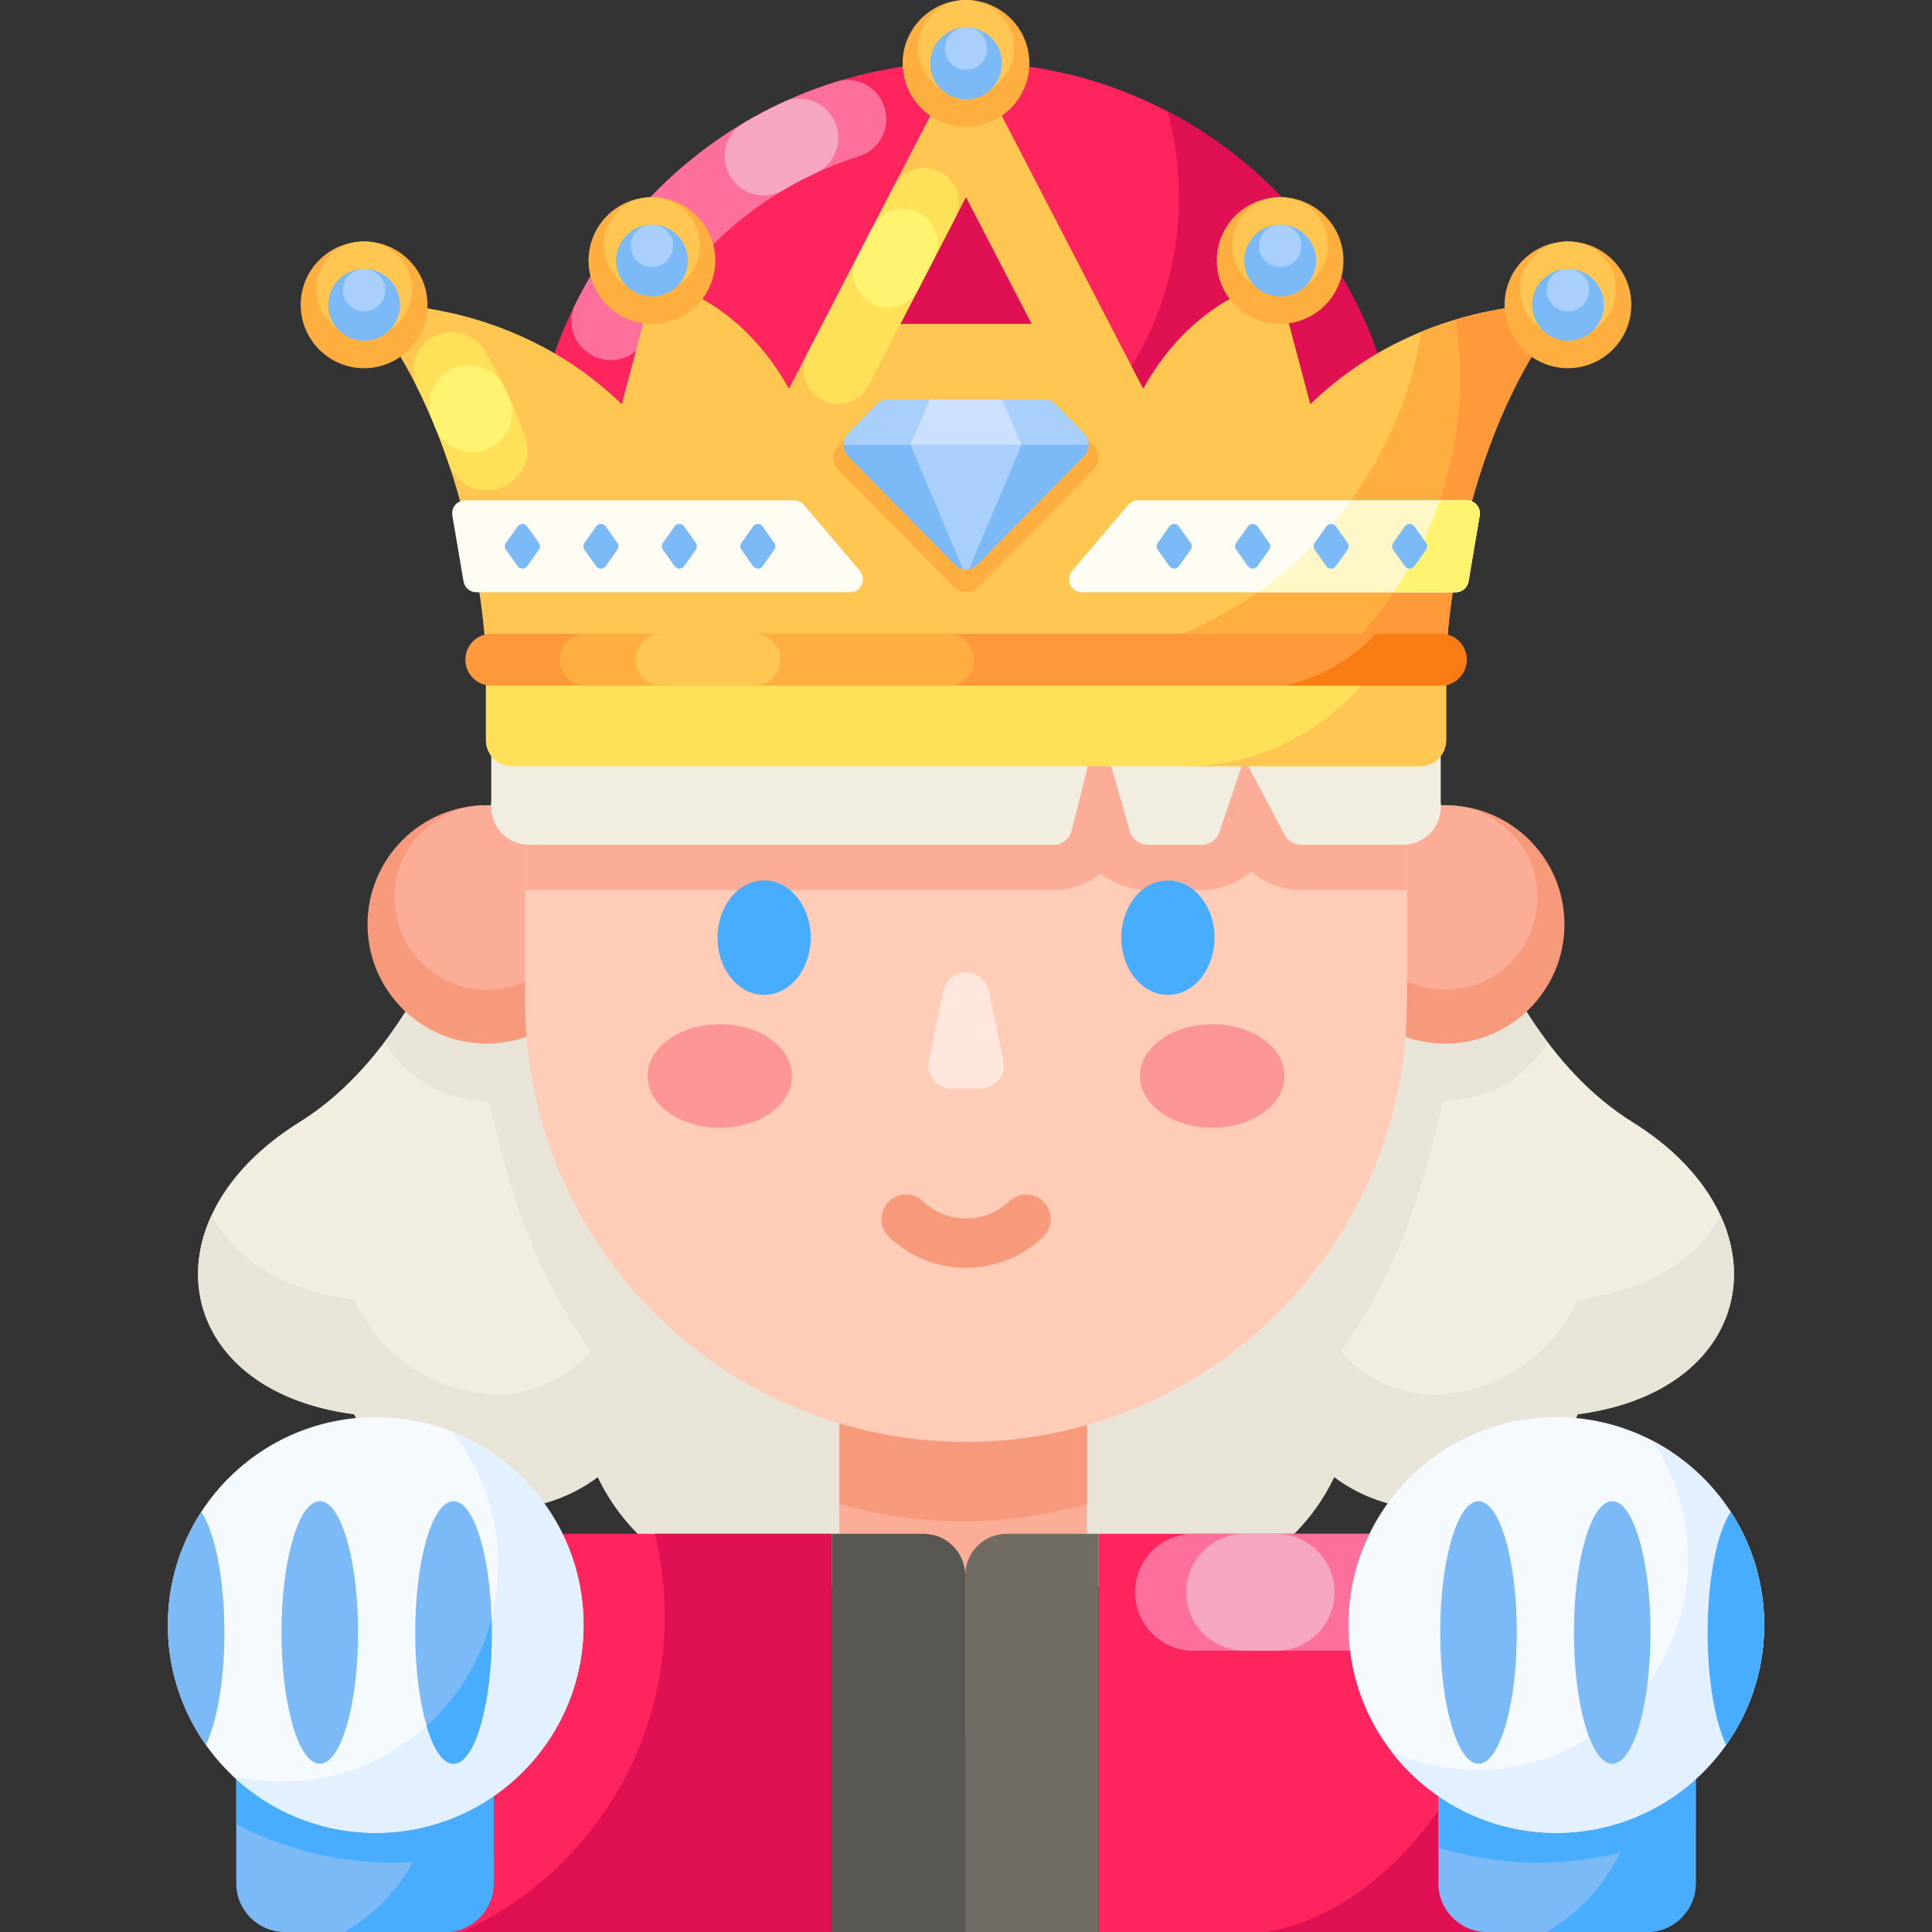 <svg id="Capa_1" enable-background="new 0 0 512 512" height="512" viewBox="0 0 512 512" width="512" xmlns="http://www.w3.org/2000/svg"><rect x="0" y="0" width="512" height="512" fill="#333333" stroke="none"/><g><path d="m432.624 297.358c-44.477-27.638-55.364-105.858-55.364-105.858h-242.52s-10.887 78.22-55.365 105.858c-41.366 25.704-33.839 71.181 14.487 77.42 6.73 14.817 21.646 25.126 38.98 25.126 9.592 0 18.447-3.156 25.584-8.485 8.662 18.266 27.264 30.901 48.823 30.901 21.508 0 40.065-12.578 48.749-30.776 8.684 18.198 27.241 30.776 48.749 30.776 21.559 0 40.162-12.635 48.823-30.901 7.137 5.329 15.992 8.485 25.584 8.485 17.334 0 32.25-10.31 38.98-25.126 48.329-6.239 55.856-51.716 14.49-77.42z" fill="#f1eee0"/><path d="m410.15 276.22c-5.52 9.23-15.61 15.41-27.14 15.41-3.69 0-10.14 111.52-123.9 111.52-2.071 0-4.154 0-6.22 0-113.76 0-120.21-111.52-123.9-111.52-11.53 0-21.62-6.18-27.14-15.41 25.85-34.18 32.89-84.72 32.89-84.72h242.52s7.04 50.54 32.89 84.72z" fill="#e8e4d8"/><path d="m418.14 374.78c-6.73 14.81-21.65 25.12-38.98 25.12-9.6 0-18.45-3.15-25.59-8.48-8.66 18.27-27.26 30.9-48.82 30.9-21.51 0-40.07-12.58-48.75-30.78-8.68 18.2-27.24 30.78-48.75 30.78-21.56 0-40.16-12.63-48.82-30.9-7.14 5.33-15.99 8.48-25.59 8.48-17.33 0-32.25-10.31-38.98-25.12-34.91-4.51-48.53-29.5-37.79-52.72 5.79 11.19 18.56 19.89 37.79 22.37 6.73 14.81 21.65 25.12 38.98 25.12 9.6 0 21.81-6.51 25.59-14.48 8.66 18.27 27.26 33.9 48.82 33.9 21.51 0 40.07-12.58 48.75-30.78 8.68 18.2 27.24 30.78 48.75 30.78 21.56 0 40.16-15.63 48.82-33.9 3.777 8.292 15.99 14.48 25.59 14.48 17.33 0 32.25-10.31 38.98-25.12 19.23-2.48 32-11.18 37.79-22.37 10.74 23.22-2.88 48.21-37.79 52.72z" fill="#e8e4d8"/><g><g><g><g><g><circle cx="383.012" cy="244.975" fill="#f79a7c" r="31.585"/><circle cx="383.012" cy="237.838" fill="#fcad97" r="24.448"/></g><g><circle cx="128.988" cy="244.975" fill="#f79a7c" r="31.585"/><circle cx="128.988" cy="237.838" fill="#fcad97" r="24.448"/></g></g><g><g><g><g><path d="m288.041 368.509v58.429c0 18.111-14.689 32.791-32.8 32.791s-32.8-14.68-32.8-32.791v-58.429z" fill="#fcad97"/><path d="m288.041 368.509v30.028c-10.405 3.037-21.411 4.668-32.8 4.668-11.39 0-22.395-1.631-32.8-4.668v-30.028z" fill="#f79a7c"/><g><path d="m372.87 140.87v124.38c0 64.55-52.33 116.87-116.88 116.87-64.53 0-116.86-52.32-116.86-116.87v-124.38z" fill="#ffccb7"/></g><path d="m372.87 140.87v94.98c-.35.01-.7.02-1.06.02h-26.99c-4.95 0-9.61-1.81-13.2-4.96-3.56 3.13-8.21 4.96-13.18 4.96h-14.22c-4.65 0-9.03-1.63-12.51-4.42-3.46 2.79-7.84 4.42-12.54 4.42h-138.98c-.36 0-.71-.01-1.06-.02v-94.98z" fill="#fcad97"/><g><path d="m381.81 140.87v73c0 5.52-4.47 10-10 10h-26.995c-1.855 0-3.557-1.027-4.422-2.667l-10.663-20.213-6.554 19.475c-.685 2.035-2.592 3.405-4.739 3.405h-14.221c-2.23 0-4.19-1.476-4.806-3.619l-8.26-28.751-7.134 28.581c-.556 2.227-2.556 3.789-4.851 3.789h-138.975c-5.53 0-10-4.48-10-10v-73z" fill="#f1eee0"/></g><g><ellipse cx="202.494" cy="248.489" fill="#48acff" rx="12.347" ry="15.165"/><ellipse cx="309.506" cy="248.489" fill="#48acff" rx="12.347" ry="15.165"/><path d="m256 335.977c-7.618 0-14.859-2.892-20.388-8.144-2.615-2.483-2.722-6.617-.237-9.232 2.484-2.613 6.617-2.721 9.232-.237 3.091 2.936 7.138 4.553 11.394 4.553s8.302-1.617 11.394-4.553c2.616-2.483 6.75-2.375 9.232.237 2.484 2.616 2.377 6.749-.237 9.232-5.531 5.251-12.771 8.144-20.39 8.144z" fill="#f79a7c"/><path d="m259.903 288.492h-7.805c-3.894 0-6.802-3.583-6-7.394l3.902-18.542c.597-2.837 3.1-4.869 6-4.869 2.9 0 5.403 2.031 6 4.869l3.903 18.542c.802 3.811-2.105 7.394-6 7.394z" fill="#ffe7de"/></g></g></g></g></g><g><g><path d="m371.567 128.794c-1.739-62.333-52.813-112.331-115.567-112.331s-113.828 49.998-115.567 112.331z" fill="#fe255f"/><path d="m234.756 30.14c-.011-.072-.022-.144-.033-.216-.927-6.165-7.113-10.122-13.066-8.272-30.292 9.413-55.243 30.947-69.188 58.932-2.356 4.729-.645 10.482 3.86 13.243l.179.11c5.079 3.112 11.765 1.241 14.416-4.093 4.711-9.482 11.035-18.2 18.827-25.792 10.833-10.548 23.768-18.215 37.834-22.61 4.853-1.517 7.928-6.275 7.171-11.302z" fill="#fc709b"/><path d="m207.506 27.104c-3.608 1.669-7.115 3.518-10.51 5.536-5.135 3.053-6.544 9.85-3.079 14.715.04.056.08.112.12.168 3.09 4.341 8.984 5.561 13.566 2.841 2.789-1.656 5.657-3.163 8.591-4.518 4.773-2.204 7.122-7.66 5.391-12.624-.023-.067-.047-.134-.07-.201-2.001-5.735-8.496-8.467-14.009-5.917z" fill="#f7a6c1"/><path d="m371.567 128.797h-105.443c27.535-14.436 46.316-43.293 46.316-76.538 0-7.872-1.054-15.503-3.023-22.748 36.055 18.823 60.945 56.09 62.15 99.286z" fill="#e01152"/><g><g><path d="m347.243 107.118-8.69-32.668s-21.311 2.909-35.612 28.565l-46.941-90.623-46.942 90.623c-14.301-25.656-35.612-28.565-35.612-28.565l-8.69 32.668c-30.414-29.415-68.276-26.448-68.276-26.448 30.414 37.242 32.277 92.861 32.277 92.861h254.488s1.862-55.618 32.276-92.861c-.001 0-37.863-2.967-68.278 26.448z" fill="#ffc751"/><path d="m415.522 80.67c-30.414 37.239-32.28 92.86-32.28 92.86h-87.482c41.633-9.263 73.976-43.176 80.925-85.636 21.012-8.623 38.837-7.224 38.837-7.224z" fill="#ffaf40"/><path d="m415.522 80.67c-30.414 37.239-32.28 92.86-32.28 92.86h-27.942c19.47-18.499 31.612-44.643 31.612-73.624 0-5.172-.386-10.255-1.136-15.221 16.818-5.028 29.746-4.015 29.746-4.015z" fill="#ff993a"/><path d="m273.396 85.845-17.396-33.584-17.396 33.584z" fill="#e01152"/><g><circle cx="256" cy="16.792" fill="#ffaf40" r="16.792"/><circle cx="256" cy="12.705" fill="#ffc751" r="12.705"/><circle cx="256" cy="16.792" fill="#7cbaf7" r="9.515"/><circle cx="256" cy="12.895" fill="#a9cffc" r="5.617"/></g><g><g><circle cx="172.76" cy="69.053" fill="#ffaf40" r="16.792"/><circle cx="172.76" cy="64.966" fill="#ffc751" r="12.705"/><circle cx="172.76" cy="69.053" fill="#7cbaf7" r="9.515"/><circle cx="172.76" cy="65.155" fill="#a9cffc" r="5.617"/></g><g><circle cx="339.24" cy="69.053" fill="#ffaf40" r="16.792"/><circle cx="339.24" cy="64.966" fill="#ffc751" r="12.705"/><circle cx="339.24" cy="69.053" fill="#7cbaf7" r="9.515"/><circle cx="339.24" cy="65.155" fill="#a9cffc" r="5.617"/></g></g><g><g><circle cx="415.52" cy="80.781" fill="#ffaf40" r="16.792"/><circle cx="415.52" cy="76.694" fill="#ffc751" r="12.705"/><circle cx="415.52" cy="80.781" fill="#7cbaf7" r="9.515"/><circle cx="415.52" cy="76.884" fill="#a9cffc" r="5.617"/></g><g><circle cx="96.48" cy="80.781" fill="#ffaf40" r="16.792"/><circle cx="96.48" cy="76.694" fill="#ffc751" r="12.705"/><circle cx="96.48" cy="80.781" fill="#7cbaf7" r="9.515"/><circle cx="96.48" cy="76.884" fill="#a9cffc" r="5.617"/></g></g></g><path d="m383.244 196.161v-22.631h-254.488v22.631c0 3.804 3.084 6.887 6.887 6.887h240.713c3.804 0 6.888-3.083 6.888-6.887z" fill="#ffe059"/><path d="m383.241 173.53v22.631c0 3.802-3.079 6.887-6.887 6.887h-62.488c22.301 0 41.84-11.811 52.701-29.518z" fill="#ffc751"/><path d="m381.813 181.69h-251.626c-3.79 0-6.862-3.072-6.862-6.862 0-3.79 3.072-6.862 6.862-6.862h251.626c3.79 0 6.862 3.072 6.862 6.862 0 3.789-3.072 6.862-6.862 6.862z" fill="#ff993a"/><path d="m251.219 167.966h-96.101c-3.79 0-6.862 3.072-6.862 6.862 0 3.79 3.072 6.862 6.862 6.862h96.101c3.79 0 6.862-3.072 6.862-6.862 0-3.79-3.072-6.862-6.862-6.862z" fill="#ffaf40"/><path d="m199.967 167.966h-24.715c-3.79 0-6.862 3.072-6.862 6.862 0 3.79 3.072 6.862 6.862 6.862h24.715c3.79 0 6.862-3.072 6.862-6.862 0-3.79-3.072-6.862-6.862-6.862z" fill="#ffc751"/><g><path d="m233.661 108.225h44.677c1.215 0 2.38.49 3.239 1.363l8.23 8.362c1.789 1.818 1.789 4.764 0 6.582l-30.568 31.061c-1.789 1.818-4.689 1.818-6.478 0l-30.568-31.061c-1.789-1.818-1.789-4.764 0-6.582l8.23-8.362c.859-.872 2.024-1.363 3.238-1.363z" fill="#ffaf40"/><path d="m235.361 105.864h41.277c1.122 0 2.199.453 2.992 1.259l7.603 7.726c1.653 1.679 1.653 4.402 0 6.081l-28.242 28.697c-1.653 1.679-4.332 1.679-5.985 0l-28.242-28.697c-1.653-1.679-1.653-4.402 0-6.081l7.603-7.726c.796-.806 1.872-1.259 2.994-1.259z" fill="#7cbaf7"/><path d="m223.527 117.892h64.944c.004-1.101-.41-2.202-1.24-3.044l-7.6-7.723c-.796-.808-1.87-1.26-2.992-1.26h-41.28c-1.117 0-2.188.447-2.983 1.251-.004.004-.004.004-.008.009l-7.6 7.723c-.051.052-.102.107-.152.159-.729.821-1.089 1.853-1.089 2.885z" fill="#a9cffc"/><path d="m241.275 117.892 13.939 32.92c.52.099 1.058.099 1.574 0l13.935-32.92-5.091-12.027h-19.267z" fill="#a9cffc"/><path d="m241.277 117.89 5.091-12.026h19.264l5.091 12.026z" fill="#cbe1ff"/></g><path d="m236.812 49.437-22.896 44.2c-2.565 4.951-.153 11.025 5.11 12.868 4.308 1.509 9.07-.382 11.17-4.435l22.898-44.2c2.489-4.805.297-10.709-4.725-12.725-4.383-1.758-9.385.099-11.557 4.292z" fill="#ffe059"/><path d="m243.368 76.643 4.169-8.047c2.299-4.438.572-9.899-3.859-12.211-.054-.028-.108-.057-.163-.085-4.454-2.325-9.948-.599-12.259 3.862l-4.163 8.036c-2.196 4.239-.729 9.455 3.354 11.93.057.035.114.069.171.104 4.487 2.716 10.338 1.068 12.75-3.589z" fill="#fff370"/></g><path d="m392.126 136.607-2.961 17.48c-.282 1.66-1.715 2.872-3.396 2.872h-99.024c-2.934 0-4.525-3.437-2.624-5.675l14.821-17.48c.654-.771 1.612-1.212 2.624-1.212h87.165c2.134 0 3.753 1.915 3.395 4.015z" fill="#fffdf3"/><path d="m225.254 156.956h-99.02c-1.68 0-3.114-1.212-3.395-2.868l-2.964-17.478c-.356-2.102 1.263-4.019 3.395-4.019h87.163c1.012 0 1.972.445 2.626 1.216l14.821 17.478c1.897 2.238.307 5.671-2.626 5.671z" fill="#fffdf3"/><path d="m392.126 136.607-2.961 17.48c-.282 1.66-1.715 2.872-3.396 2.872h-52.508c9.539-6.708 17.907-14.945 24.753-24.367h30.717c2.134 0 3.753 1.915 3.395 4.015z" fill="#fff7c7"/><path d="m392.126 136.607-2.961 17.48c-.282 1.66-1.715 2.872-3.396 2.872h-16.385c5.076-7.473 9.188-15.655 12.149-24.367h7.197c2.135 0 3.754 1.915 3.396 4.015z" fill="#fff370"/><path d="m388.675 174.825c0 1.894-.771 3.616-2.011 4.856s-2.955 2.011-4.849 2.011h-41.227c9.353-2.156 17.659-7.018 24.057-13.726h17.17c3.788-.001 6.86 3.071 6.86 6.859z" fill="#f97c15"/><g fill="#7cbaf7"><g><path d="m137.165 150.035-3.085-4.362c-.381-.539-.381-1.26 0-1.8l3.085-4.362c.621-.878 1.923-.878 2.544 0l3.085 4.362c.381.539.381 1.26 0 1.8l-3.085 4.362c-.621.878-1.923.878-2.544 0z"/><path d="m157.965 150.035-3.085-4.362c-.381-.539-.381-1.26 0-1.8l3.085-4.362c.621-.878 1.923-.878 2.544 0l3.085 4.362c.381.539.381 1.26 0 1.8l-3.085 4.362c-.621.878-1.923.878-2.544 0z"/><path d="m178.765 150.035-3.085-4.362c-.381-.539-.381-1.26 0-1.8l3.085-4.362c.621-.878 1.923-.878 2.544 0l3.085 4.362c.381.539.381 1.26 0 1.8l-3.085 4.362c-.62.878-1.923.878-2.544 0z"/><path d="m199.566 150.035-3.085-4.362c-.381-.539-.381-1.26 0-1.8l3.085-4.362c.621-.878 1.923-.878 2.544 0l3.085 4.362c.381.539.381 1.26 0 1.8l-3.085 4.362c-.621.878-1.923.878-2.544 0z"/></g><g><path d="m309.89 150.035-3.085-4.362c-.381-.539-.381-1.26 0-1.8l3.085-4.362c.621-.878 1.923-.878 2.544 0l3.085 4.362c.381.539.381 1.26 0 1.8l-3.085 4.362c-.621.878-1.923.878-2.544 0z"/><path d="m330.69 150.035-3.085-4.362c-.381-.539-.381-1.26 0-1.8l3.085-4.362c.621-.878 1.923-.878 2.544 0l3.085 4.362c.381.539.381 1.26 0 1.8l-3.085 4.362c-.62.878-1.923.878-2.544 0z"/><path d="m351.491 150.035-3.085-4.362c-.381-.539-.381-1.26 0-1.8l3.085-4.362c.621-.878 1.923-.878 2.544 0l3.085 4.362c.381.539.381 1.26 0 1.8l-3.085 4.362c-.621.878-1.923.878-2.544 0z"/><path d="m372.291 150.035-3.085-4.362c-.381-.539-.381-1.26 0-1.8l3.085-4.362c.621-.878 1.923-.878 2.544 0l3.085 4.362c.381.539.381 1.26 0 1.8l-3.085 4.362c-.621.878-1.923.878-2.544 0z"/></g></g></g><path d="m119.691 88.014c-7.546 0-12.516 7.941-9.134 14.687 3.325 6.631 6.047 13.383 8.272 19.954 1.48 4.371 5.604 7.292 10.219 7.292 7.463 0 12.702-7.427 10.116-14.428-2.799-7.579-6.318-15.251-10.74-22.574-1.847-3.058-5.16-4.931-8.733-4.931z" fill="#ffe059"/><path d="m134.75 104.879c-.343-.739-.693-1.477-1.052-2.213-2.635-5.414-9.238-7.556-14.522-4.671-4.764 2.601-6.733 8.387-4.62 13.387.273.646.54 1.291.803 1.937 2.107 5.18 7.929 7.772 13.206 5.92l.108-.038c5.847-2.052 8.685-8.7 6.077-14.322z" fill="#fff370"/></g></g></g></g><g><path d="m439.692 472.91v29.086c0 5.523-4.477 10-10 10h-138.54v-105.526h82.1c36.694 0 66.44 29.746 66.44 66.44z" fill="#fe255f"/><path d="m366.377 437.456h-50.107c-8.556 0-15.493-6.936-15.493-15.493 0-8.556 6.936-15.493 15.493-15.493h50.107c8.556 0 15.493 6.936 15.493 15.493 0 8.556-6.936 15.493-15.493 15.493z" fill="#fc709b"/><path d="m338.188 406.47h-8.356c-8.556 0-15.493 6.936-15.493 15.493 0 8.556 6.936 15.493 15.493 15.493h8.356c8.556 0 15.493-6.936 15.493-15.493 0-8.557-6.936-15.493-15.493-15.493z" fill="#f7a6c1"/><path d="m439.693 472.914v29.082c0 5.523-4.477 10-10 10h-94.165c36.955-6.37 65.064-52.102 65.064-90.863 0-3.049-.175-6.059-.524-9.02 23.332 10.301 39.625 33.653 39.625 60.801z" fill="#e01152"/><path d="m291.148 406.471v105.525h-35.372v-94.486c0-6.096 4.942-11.038 11.038-11.038h24.334z" fill="#706c64"/><path d="m220.847 406.471v-.001h-82.1c-36.694 0-66.44 29.746-66.44 66.44v29.086c0 5.523 4.477 10 10 10h138.116v-105.525z" fill="#fe255f"/><g><g><path d="m449.387 460.747v38.359c0 7.117-5.776 12.894-12.894 12.894h-42.408c-7.117 0-12.894-5.776-12.894-12.894v-38.359z" fill="#7cbaf7"/><g fill="#48acff"><path d="m449.387 460.747v22.68c-12.468 6.498-26.626 10.173-41.621 10.173-9.245 0-18.167-1.392-26.574-3.997v-28.856z"/><path d="m449.387 460.747v38.359c0 7.117-5.776 12.894-12.894 12.894h-26.677c14.389-8.239 24.086-23.75 24.086-41.518 0-3.339-.348-6.589-.993-9.735z"/></g></g><g><path d="m130.808 460.747v38.359c0 7.117-5.776 12.894-12.894 12.894h-42.407c-7.117 0-12.894-5.776-12.894-12.894v-38.359z" fill="#7cbaf7"/><g fill="#48acff"><path d="m62.613 460.747v22.68c12.468 6.498 26.626 10.173 41.621 10.173 9.245 0 18.167-1.392 26.574-3.997v-28.856z"/><path d="m130.808 460.747v38.359c0 7.117-5.776 12.894-12.894 12.894h-26.677c14.389-8.239 24.086-23.75 24.086-41.518 0-3.339-.348-6.589-.993-9.735z"/></g></g></g><path d="m220.427 406.47v105.53h-98.09c31.75-14.44 53.83-46.45 53.83-83.61 0-7.56-.91-14.9-2.64-21.92z" fill="#e01152"/><path d="m255.786 417.509v94.486h-35.362v-105.524h24.324c6.096 0 11.038 4.942 11.038 11.038z" fill="#595751"/></g><g><g><circle cx="412.434" cy="430.643" fill="#f5faff" r="55.087"/><path d="m467.52 430.64c0 30.43-24.66 55.09-55.09 55.09-17.78 0-33.59-8.43-43.66-21.5 6.94 3.09 14.63 4.8 22.71 4.8 30.9 0 55.95-25.05 55.95-55.95 0-11.6-3.53-22.39-9.59-31.32 17.64 9.18 29.68 27.62 29.68 48.88z" fill="#e3f0ff"/><ellipse cx="391.818" cy="432.623" fill="#7cbaf7" rx="10.148" ry="34.792"/><ellipse cx="427.254" cy="432.623" fill="#7cbaf7" rx="10.148" ry="34.792"/><path d="m467.518 430.64c0 11.84-3.73 22.8-10.07 31.78-2.94-6.09-4.91-17.16-4.91-29.8 0-14.31 2.52-26.61 6.13-31.95 5.6 8.63 8.85 18.92 8.85 29.97z" fill="#48acff"/></g><g><circle cx="99.566" cy="430.643" fill="#f5faff" r="55.087"/><path d="m154.65 430.64c0 30.43-24.66 55.09-55.08 55.09-14.64 0-27.96-5.72-37.82-15.03 4.13.94 8.43 1.44 12.85 1.44 31.72 0 57.44-25.71 57.44-57.44 0-13.28-4.51-25.51-12.08-35.24 20.33 8.1 34.69 27.96 34.69 51.18z" fill="#e3f0ff"/><g fill="#7cbaf7"><ellipse cx="120.182" cy="432.623" rx="10.148" ry="34.792"/><ellipse cx="84.746" cy="432.623" rx="10.148" ry="34.792"/><path d="m44.482 430.64c0 11.84 3.73 22.8 10.07 31.78 2.94-6.09 4.91-17.16 4.91-29.8 0-14.31-2.52-26.61-6.13-31.95-5.6 8.63-8.85 18.92-8.85 29.97z"/></g></g></g><path d="m130.33 432.62c0 19.22-4.54 34.8-10.15 34.8-2.78 0-5.3-3.84-7.14-10.04 8.29-7.47 14.4-17.33 17.23-28.5.04 1.23.06 2.48.06 3.74z" fill="#48acff"/><g fill="#fc9595"><ellipse cx="321.254" cy="285.147" rx="19.132" ry="13.71"/><ellipse cx="190.746" cy="285.147" rx="19.132" ry="13.71"/></g></g></svg>